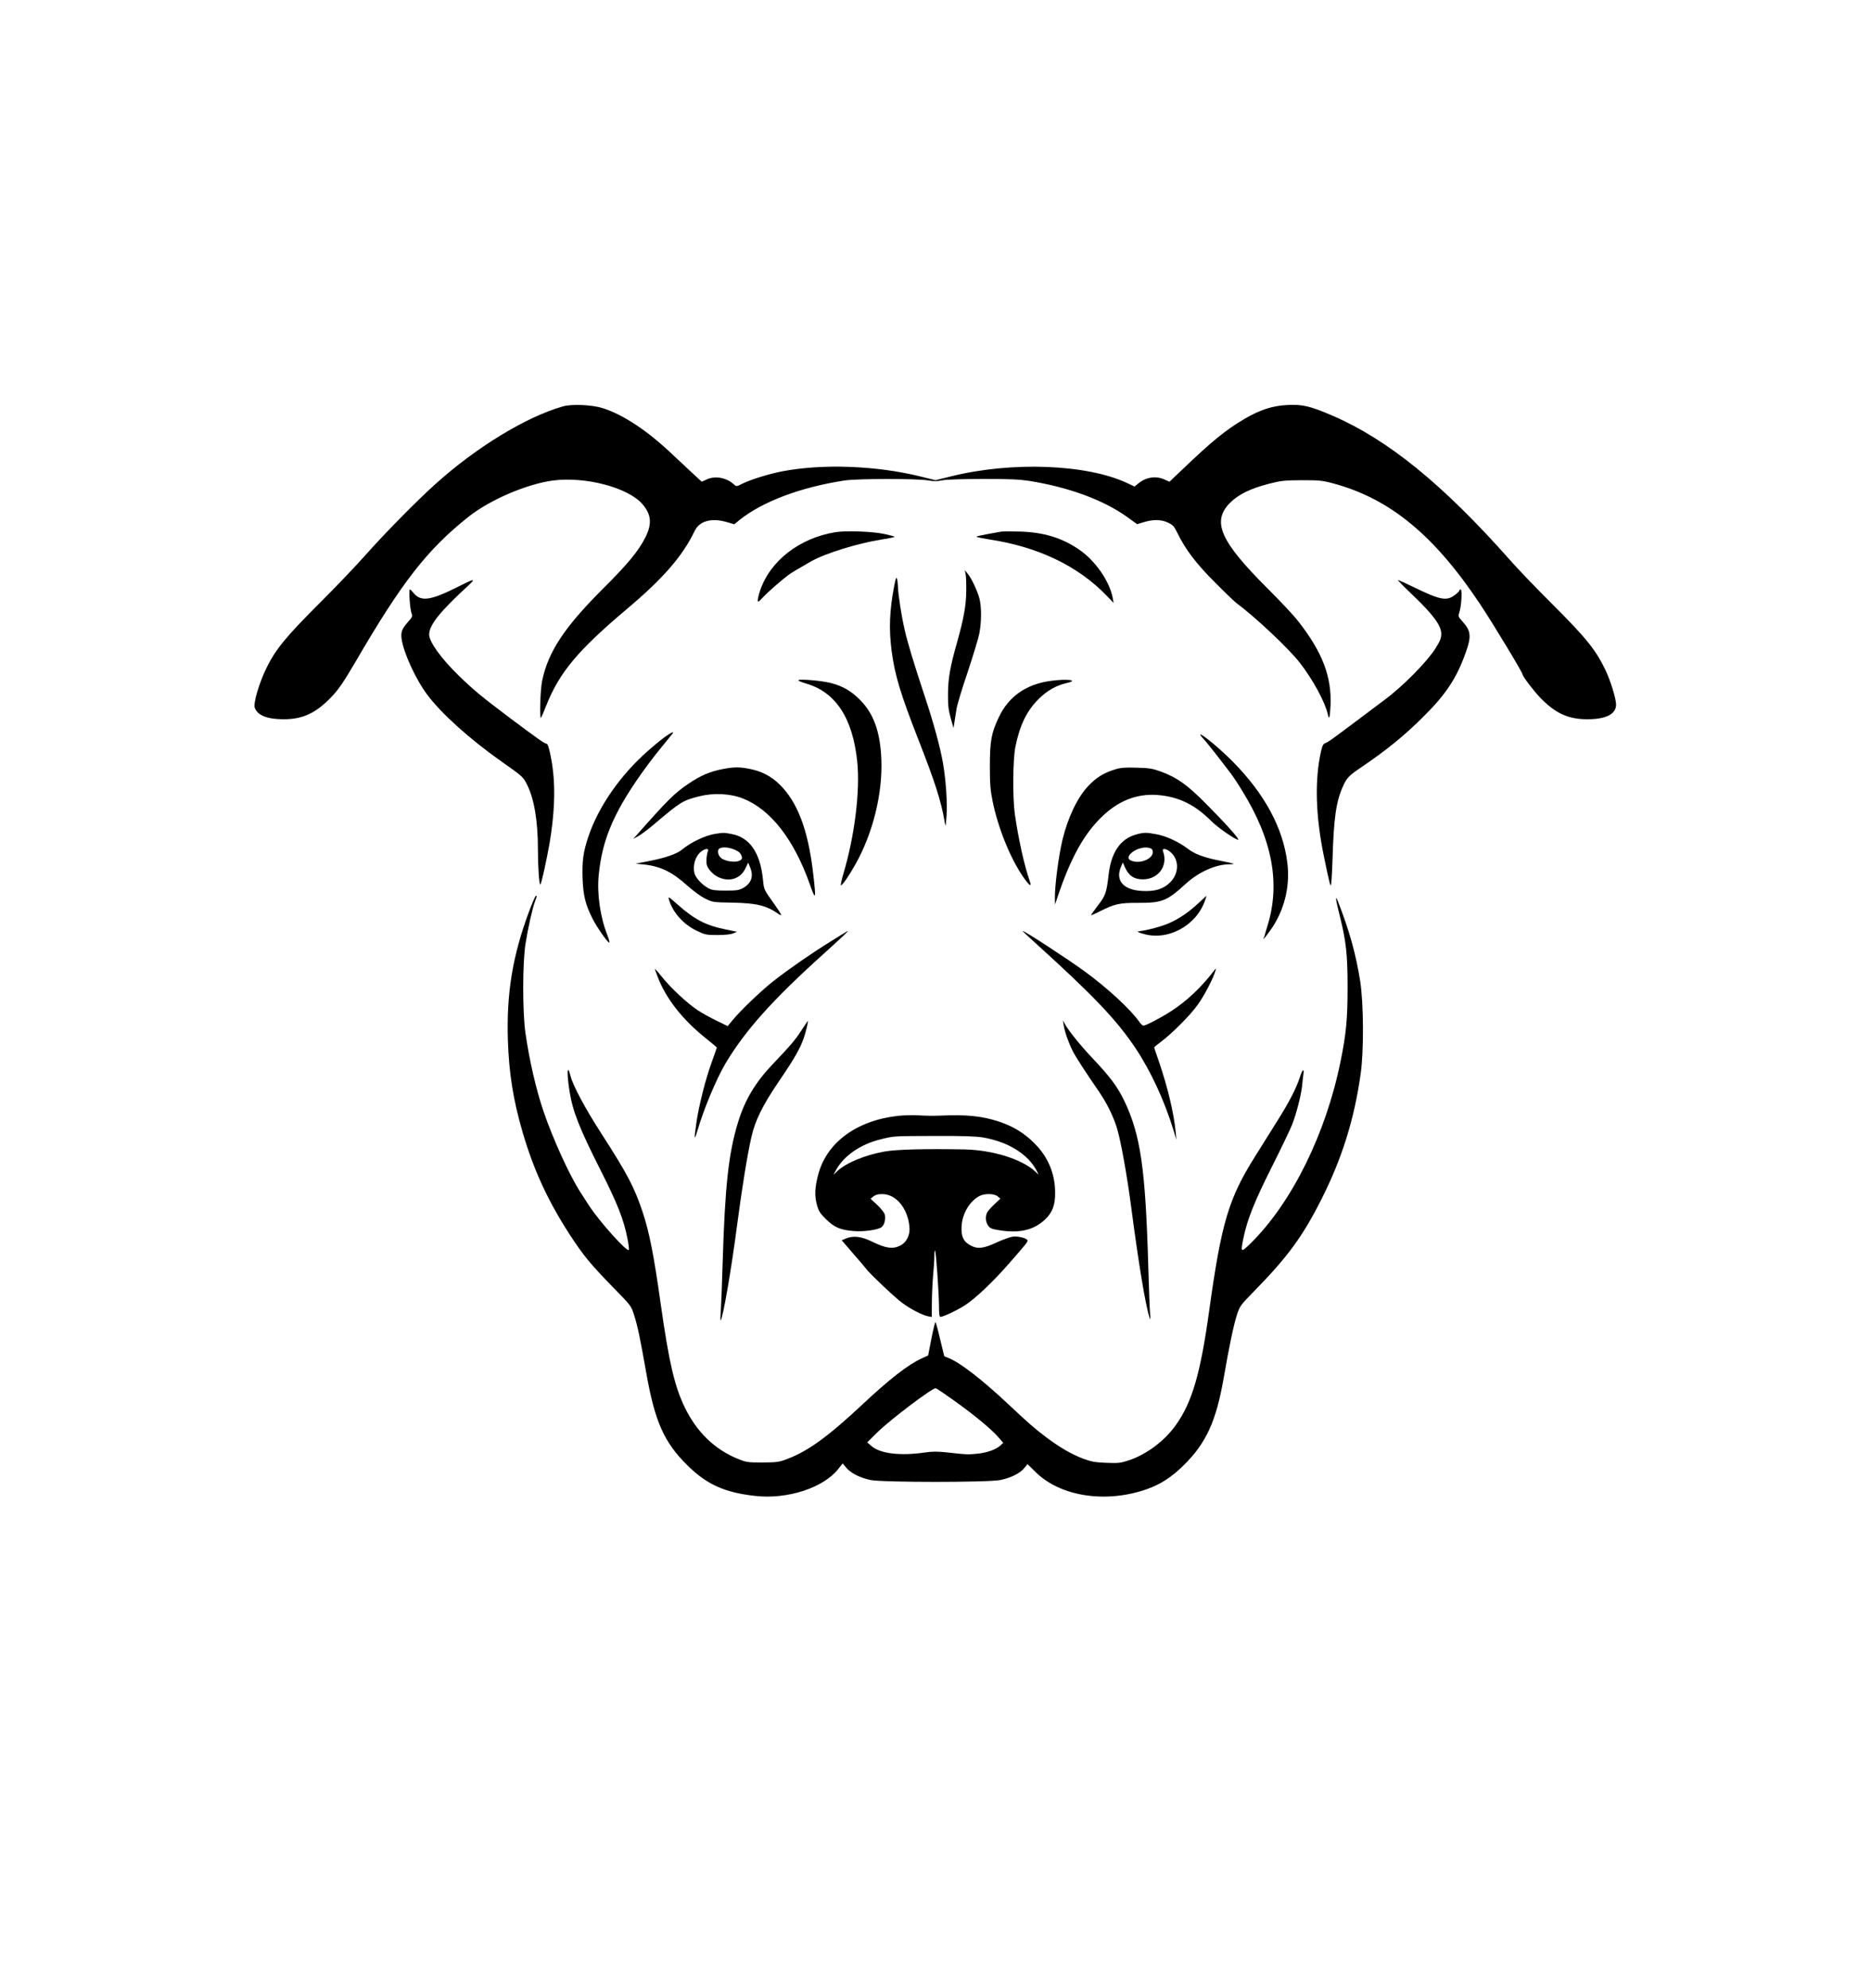 <?xml version="1.0" standalone="no"?>
<!DOCTYPE svg PUBLIC "-//W3C//DTD SVG 20010904//EN"
 "http://www.w3.org/TR/2001/REC-SVG-20010904/DTD/svg10.dtd">
<svg version="1.0" xmlns="http://www.w3.org/2000/svg"
 width="1600pt" height="1700pt" viewBox="0 0 1600 1700"
 preserveAspectRatio="xMidYMid meet">

<g transform="translate(0,1700) scale(0.1,-0.1)"
fill="#000000" stroke="none">
<path d="M4814 13525 c-313 -88 -745 -351 -1096 -669 -162 -146 -433 -422
-596 -606 -81 -91 -248 -266 -372 -390 -303 -302 -389 -406 -469 -567 -64
-129 -117 -307 -102 -346 25 -65 108 -97 247 -97 167 0 281 55 416 199 57 61
100 125 198 292 398 684 615 962 970 1243 182 143 494 277 716 307 280 37 648
-60 769 -203 76 -89 82 -169 22 -287 -59 -115 -148 -223 -362 -436 -329 -329
-468 -539 -519 -787 -16 -75 -23 -328 -10 -315 4 4 24 49 44 101 112 284 269
473 690 828 312 263 475 450 581 669 41 86 147 114 281 73 l57 -17 43 35 c196
159 527 283 903 340 113 16 621 17 713 0 48 -8 77 -8 120 1 35 7 168 11 347
12 234 0 312 -4 403 -18 338 -55 627 -162 832 -308 l84 -61 56 17 c83 25 148
24 207 -3 44 -21 53 -31 82 -90 70 -143 160 -261 321 -422 85 -86 171 -168
190 -182 154 -113 440 -383 534 -503 112 -143 218 -339 241 -443 11 -53 18
-29 23 75 11 247 -69 457 -277 722 -36 47 -156 175 -267 285 -401 401 -473
567 -315 727 72 71 170 120 326 161 110 28 134 31 285 32 148 0 175 -2 266
-26 486 -129 867 -441 1262 -1035 109 -164 362 -582 362 -599 0 -16 93 -139
149 -197 130 -136 242 -187 405 -187 160 0 246 44 246 125 0 50 -46 200 -89
292 -85 178 -167 279 -471 582 -125 124 -281 287 -346 361 -571 645 -1043
1030 -1517 1235 -190 82 -259 99 -387 92 -127 -6 -236 -41 -368 -119 -163 -96
-273 -186 -539 -440 l-102 -97 -43 19 c-72 33 -154 21 -220 -31 l-36 -29 -64
30 c-344 161 -985 186 -1505 57 l-133 -33 -129 32 c-376 93 -836 110 -1181 44
-112 -21 -275 -72 -344 -107 -48 -24 -48 -24 -70 -5 -62 57 -157 76 -229 44
l-46 -21 -93 86 c-51 48 -120 112 -153 143 -216 206 -424 344 -600 400 -91 29
-267 37 -341 15z"/>
<path d="M7147 12450 c-308 -49 -561 -244 -647 -500 -11 -33 -20 -70 -20 -82
0 -20 5 -17 43 23 40 44 163 151 221 194 24 18 84 53 192 115 119 68 396 154
603 187 61 9 111 20 111 23 0 3 -39 14 -87 24 -100 22 -326 30 -416 16z"/>
<path d="M8560 12454 c-14 -2 -67 -12 -117 -21 -51 -9 -93 -19 -93 -22 0 -4
51 -14 114 -24 416 -64 756 -227 1000 -481 l59 -61 -7 40 c-27 145 -150 323
-290 417 -146 100 -301 147 -506 153 -74 2 -146 2 -160 -1z"/>
<path d="M8257 12095 c4 -16 7 -82 6 -145 -1 -127 -21 -238 -78 -440 -60 -211
-78 -313 -78 -445 -1 -97 4 -136 23 -205 l24 -85 8 50 c4 28 12 79 18 115 6
36 49 178 96 316 46 139 91 286 99 329 19 98 19 225 1 296 -18 69 -68 174
-101 214 l-25 30 7 -30z"/>
<path d="M7647 11990 c-40 -208 -47 -365 -22 -557 27 -205 76 -367 225 -748
146 -373 197 -530 228 -710 9 -50 9 -49 16 46 9 106 -5 309 -30 454 -24 136
-76 328 -149 550 -103 311 -152 473 -179 591 -28 122 -55 299 -57 365 -1 24
-4 55 -8 69 -6 20 -11 7 -24 -60z"/>
<path d="M4020 12033 c-8 -3 -60 -28 -115 -56 -229 -114 -309 -124 -373 -42
-11 14 -23 25 -27 25 -11 0 1 -169 14 -203 10 -26 8 -33 -30 -75 -52 -59 -62
-86 -55 -143 16 -119 120 -346 221 -481 122 -162 359 -375 630 -567 187 -132
188 -132 223 -202 60 -120 92 -309 92 -548 0 -152 11 -314 21 -304 10 10 53
207 79 355 39 230 49 439 30 608 -13 118 -41 240 -54 240 -17 0 -78 43 -313
219 -251 189 -312 240 -441 365 -150 146 -252 288 -252 350 0 82 93 198 340
424 42 39 45 48 10 35z"/>
<path d="M12087 11906 c171 -164 238 -256 238 -325 0 -38 -9 -60 -48 -123 -71
-114 -283 -329 -438 -443 -15 -11 -89 -67 -165 -124 -273 -205 -319 -239 -341
-245 -17 -6 -25 -21 -37 -74 -54 -242 -46 -545 24 -887 45 -219 54 -255 61
-255 4 0 10 98 14 218 11 361 30 497 91 632 29 66 52 90 144 152 225 152 382
279 550 448 187 186 277 324 353 537 52 143 47 189 -30 273 -33 37 -34 42 -24
72 18 49 27 198 12 198 -6 0 -11 -4 -11 -10 0 -5 -19 -23 -42 -40 -70 -51
-124 -40 -358 74 -63 31 -119 56 -125 56 -5 0 54 -61 132 -134z"/>
<path d="M6827 11184 c-4 -4 26 -17 67 -29 253 -73 399 -296 437 -670 25 -248
-22 -632 -119 -957 -16 -54 -25 -98 -21 -98 13 0 65 75 125 181 149 266 232
602 221 894 -9 235 -65 392 -181 509 -75 77 -150 120 -251 146 -79 20 -266 36
-278 24z"/>
<path d="M8992 11179 c-214 -27 -366 -132 -451 -313 -63 -132 -76 -202 -76
-416 0 -153 4 -205 23 -299 46 -227 149 -484 259 -645 58 -84 80 -97 57 -34
-44 126 -94 349 -125 563 -20 137 -18 469 4 578 37 185 96 307 198 409 72 73
152 118 246 139 100 23 1 36 -135 18z"/>
<path d="M5717 10720 c-41 -26 -91 -66 -177 -141 -237 -209 -423 -477 -509
-734 -44 -132 -54 -208 -49 -358 6 -147 24 -220 85 -342 37 -73 129 -205 143
-205 5 0 -2 27 -15 61 -62 156 -91 356 -75 516 30 318 141 566 419 943 31 41
58 77 61 80 3 3 32 39 64 80 33 41 69 85 80 98 23 26 12 27 -27 2z"/>
<path d="M10291 10683 c20 -21 75 -90 124 -153 48 -63 100 -131 116 -151 15
-20 57 -83 92 -141 258 -417 328 -792 216 -1154 -12 -38 -22 -73 -23 -79 -1
-5 -5 -17 -9 -25 -23 -42 60 64 93 121 93 158 131 339 109 519 -36 300 -194
592 -469 870 -104 105 -254 230 -275 230 -5 0 7 -17 26 -37z"/>
<path d="M6185 10425 c-113 -21 -192 -55 -300 -128 -116 -78 -178 -140 -444
-441 l-26 -29 44 24 c24 13 86 60 138 104 219 186 242 201 382 236 123 31 266
24 373 -18 238 -94 437 -349 574 -736 50 -143 54 -130 28 93 -43 375 -135 616
-291 766 -69 67 -149 108 -245 128 -91 19 -138 19 -233 1z"/>
<path d="M9535 10421 c-98 -30 -162 -70 -232 -145 -91 -98 -172 -269 -217
-456 -34 -143 -67 -395 -65 -504 l1 -51 20 60 c115 344 232 553 392 702 149
139 312 195 498 172 166 -20 296 -88 432 -225 54 -53 200 -154 224 -154 18 0
-110 142 -283 316 -156 156 -239 215 -376 266 -74 27 -99 31 -209 34 -101 3
-137 0 -185 -15z"/>
<path d="M6115 9870 c-83 -13 -210 -73 -283 -135 -43 -36 -144 -71 -279 -97
l-118 -23 65 -6 c146 -15 246 -63 376 -180 52 -46 116 -94 154 -112 64 -32 67
-32 230 -35 208 -4 293 -24 393 -94 15 -11 27 -15 27 -10 0 6 -29 50 -63 98
-83 116 -84 117 -92 199 -23 234 -113 365 -270 394 -64 12 -67 12 -140 1z
m172 -137 c36 -17 48 -29 57 -59 14 -45 -91 -57 -165 -19 -29 15 -46 53 -36
79 11 27 83 27 144 -1z m-233 -10 c-11 -27 -17 -90 -10 -117 9 -37 56 -87 101
-107 93 -43 188 -12 229 75 l24 50 16 -38 c32 -78 13 -137 -58 -178 -36 -20
-54 -23 -151 -23 -87 0 -117 4 -145 19 -55 29 -109 87 -121 128 -17 67 7 148
57 187 34 27 70 29 58 4z"/>
<path d="M9717 9865 c-136 -37 -215 -152 -237 -347 -18 -153 -26 -176 -91
-260 -32 -42 -59 -80 -59 -83 0 -3 35 12 78 34 123 62 168 72 324 71 207 0
246 15 408 163 112 102 255 166 374 167 22 0 37 2 35 5 -3 2 -54 14 -113 25
-139 27 -219 57 -280 104 -75 57 -180 106 -263 122 -89 17 -112 17 -176 -1z
m141 -146 c7 -60 -105 -109 -182 -79 -81 30 52 130 148 111 23 -5 32 -13 34
-32z m146 0 c82 -65 82 -187 0 -266 -58 -56 -128 -77 -238 -71 -159 8 -230 89
-180 206 l16 37 21 -47 c29 -61 67 -90 128 -96 145 -14 244 110 194 241 -10
25 25 23 59 -4z"/>
<path d="M4523 9203 c-139 -375 -192 -692 -180 -1093 9 -284 45 -514 127 -794
93 -318 215 -583 398 -866 122 -188 180 -258 388 -471 141 -144 142 -146 167
-225 30 -93 53 -206 102 -484 74 -424 153 -602 354 -800 165 -163 318 -232
580 -261 274 -31 582 69 709 230 l38 48 32 -38 c39 -46 115 -84 207 -104 102
-21 1008 -21 1110 0 90 19 167 57 203 101 l29 35 69 -68 c212 -209 599 -269
949 -147 119 42 211 101 316 204 193 189 279 377 344 750 46 267 85 452 112
535 25 78 29 83 148 205 287 293 415 468 575 785 176 348 282 687 336 1075 28
197 25 600 -4 789 -37 235 -93 434 -191 685 -25 62 -19 14 14 -116 57 -226 69
-340 69 -623 0 -266 -12 -394 -60 -630 -125 -618 -417 -1209 -768 -1555 -87
-85 -89 -83 -61 52 33 155 93 305 238 594 80 159 159 324 176 366 36 92 77
250 86 333 3 33 8 77 11 98 8 56 -9 44 -29 -21 -32 -98 -91 -213 -198 -383
-56 -90 -140 -224 -186 -297 -227 -361 -288 -567 -393 -1322 -74 -534 -146
-781 -284 -974 -97 -137 -250 -251 -401 -302 -73 -24 -90 -26 -195 -22 -96 4
-128 10 -196 35 -102 39 -198 94 -323 188 -94 71 -147 117 -331 290 -209 196
-396 341 -493 381 l-42 17 -35 144 c-18 79 -37 146 -40 148 -4 2 -19 -61 -35
-141 l-28 -144 -55 -25 c-116 -53 -273 -175 -505 -392 -296 -277 -465 -400
-647 -469 -69 -26 -87 -28 -210 -29 -128 0 -139 2 -210 31 -199 80 -356 234
-456 444 -87 182 -133 382 -204 881 -59 421 -97 611 -154 784 -72 216 -130
325 -355 675 -135 209 -241 407 -262 489 -29 114 -34 29 -8 -134 29 -174 83
-311 269 -679 140 -278 193 -411 225 -573 9 -45 15 -90 13 -99 -6 -33 -252
240 -343 381 -18 28 -50 77 -71 110 -96 149 -236 457 -317 695 -63 185 -121
438 -154 670 -25 177 -25 598 1 760 20 128 56 292 80 359 18 50 19 51 8 51 -4
0 -31 -62 -59 -137z m3538 -4110 c227 -156 410 -303 483 -389 l35 -41 -22 -21
c-38 -36 -114 -63 -199 -72 -84 -8 -88 -8 -259 11 -82 9 -125 9 -193 -1 -210
-30 -379 -9 -453 55 l-37 32 85 84 c103 103 467 379 500 379 4 0 31 -17 60
-37z"/>
<path d="M5720 9310 c31 -110 124 -214 239 -269 72 -34 82 -36 176 -36 64 0
112 5 134 14 l33 14 -93 19 c-173 35 -269 85 -416 215 -74 66 -81 70 -73 43z"/>
<path d="M10250 9279 c-80 -75 -162 -132 -247 -170 -60 -28 -190 -63 -258 -71
-26 -3 -23 -6 29 -22 209 -64 454 66 530 282 8 23 14 42 13 42 -1 0 -31 -28
-67 -61z"/>
<path d="M7105 8951 c-174 -108 -348 -229 -485 -335 -107 -83 -298 -266 -361
-346 l-36 -44 -94 46 c-52 25 -124 65 -161 89 -89 59 -227 186 -304 282 -35
44 -64 76 -64 73 0 -3 11 -34 24 -68 71 -188 217 -372 422 -534 46 -37 84 -69
84 -71 0 -3 -20 -59 -44 -126 -53 -146 -110 -372 -131 -518 -21 -145 -18 -159
11 -61 53 182 161 438 237 567 168 283 407 550 850 948 170 154 207 190 195
186 -2 0 -66 -40 -143 -88z"/>
<path d="M8842 8948 c508 -460 705 -666 870 -913 129 -194 247 -448 325 -705
l23 -75 -6 65 c-15 160 -69 386 -143 602 -23 65 -41 120 -41 122 0 3 28 26 63
52 98 75 243 221 308 311 56 76 138 234 153 293 7 24 6 24 -16 -5 -108 -140
-229 -254 -363 -341 -87 -56 -217 -124 -237 -124 -7 0 -25 17 -39 38 -74 104
-268 283 -459 423 -139 102 -517 349 -535 349 -3 0 41 -42 97 -92z"/>
<path d="M6851 8186 c-52 -80 -86 -120 -241 -283 -150 -157 -240 -307 -299
-500 -81 -266 -111 -543 -131 -1193 -5 -184 -13 -373 -16 -420 -4 -47 -4 -83
-1 -80 19 19 92 440 141 820 42 315 85 586 121 745 33 146 95 272 238 482 135
199 179 277 211 369 20 58 40 145 33 144 -1 -1 -26 -38 -56 -84z"/>
<path d="M9096 8235 c9 -58 41 -149 76 -219 27 -54 99 -165 236 -365 63 -94
118 -208 147 -308 32 -110 85 -407 119 -668 63 -481 122 -837 156 -940 8 -24
9 -18 5 30 -3 33 -10 211 -15 395 -24 844 -66 1136 -205 1426 -60 125 -122
207 -281 375 -103 110 -192 221 -228 284 l-16 30 6 -40z"/>
<path d="M7681 7459 c-356 -39 -614 -229 -685 -506 -28 -107 -31 -176 -11
-251 16 -59 26 -75 79 -127 71 -70 122 -92 237 -101 83 -7 201 9 236 32 25 16
39 70 29 110 -4 15 -33 51 -64 81 l-57 53 24 20 c17 14 38 20 75 20 117 0 217
-118 233 -277 8 -71 -23 -136 -80 -164 -60 -31 -122 -23 -232 31 -99 49 -168
57 -234 29 l-33 -14 98 -114 c55 -62 104 -120 109 -128 26 -37 250 -250 311
-294 72 -53 169 -103 220 -114 l32 -6 1 132 c1 73 6 175 11 228 5 53 10 123
10 155 0 33 3 56 6 53 9 -8 33 -363 34 -479 0 -64 3 -88 13 -88 25 1 146 58
213 102 88 58 235 197 366 347 150 171 169 194 165 205 -6 19 -81 38 -127 32
-24 -4 -87 -26 -140 -51 -112 -52 -163 -57 -224 -22 -59 33 -78 77 -73 162 6
109 70 216 154 259 45 23 125 21 154 -3 l24 -20 -51 -48 c-28 -26 -56 -58 -62
-70 -18 -33 -14 -82 8 -112 16 -23 31 -30 89 -39 175 -29 298 -2 396 89 63 58
89 124 88 229 0 164 -60 308 -178 425 -85 86 -180 144 -300 184 -144 48 -278
62 -500 52 -49 -2 -133 -2 -185 2 -52 3 -133 1 -179 -4z m726 -185 c215 -37
387 -144 460 -288 l15 -31 -28 27 c-115 107 -365 185 -609 190 -341 6 -578 0
-680 -18 -171 -31 -327 -96 -404 -167 l-34 -32 22 40 c68 123 209 221 381 263
116 29 104 28 470 29 236 1 347 -3 407 -13z"/>
</g>
</svg>

